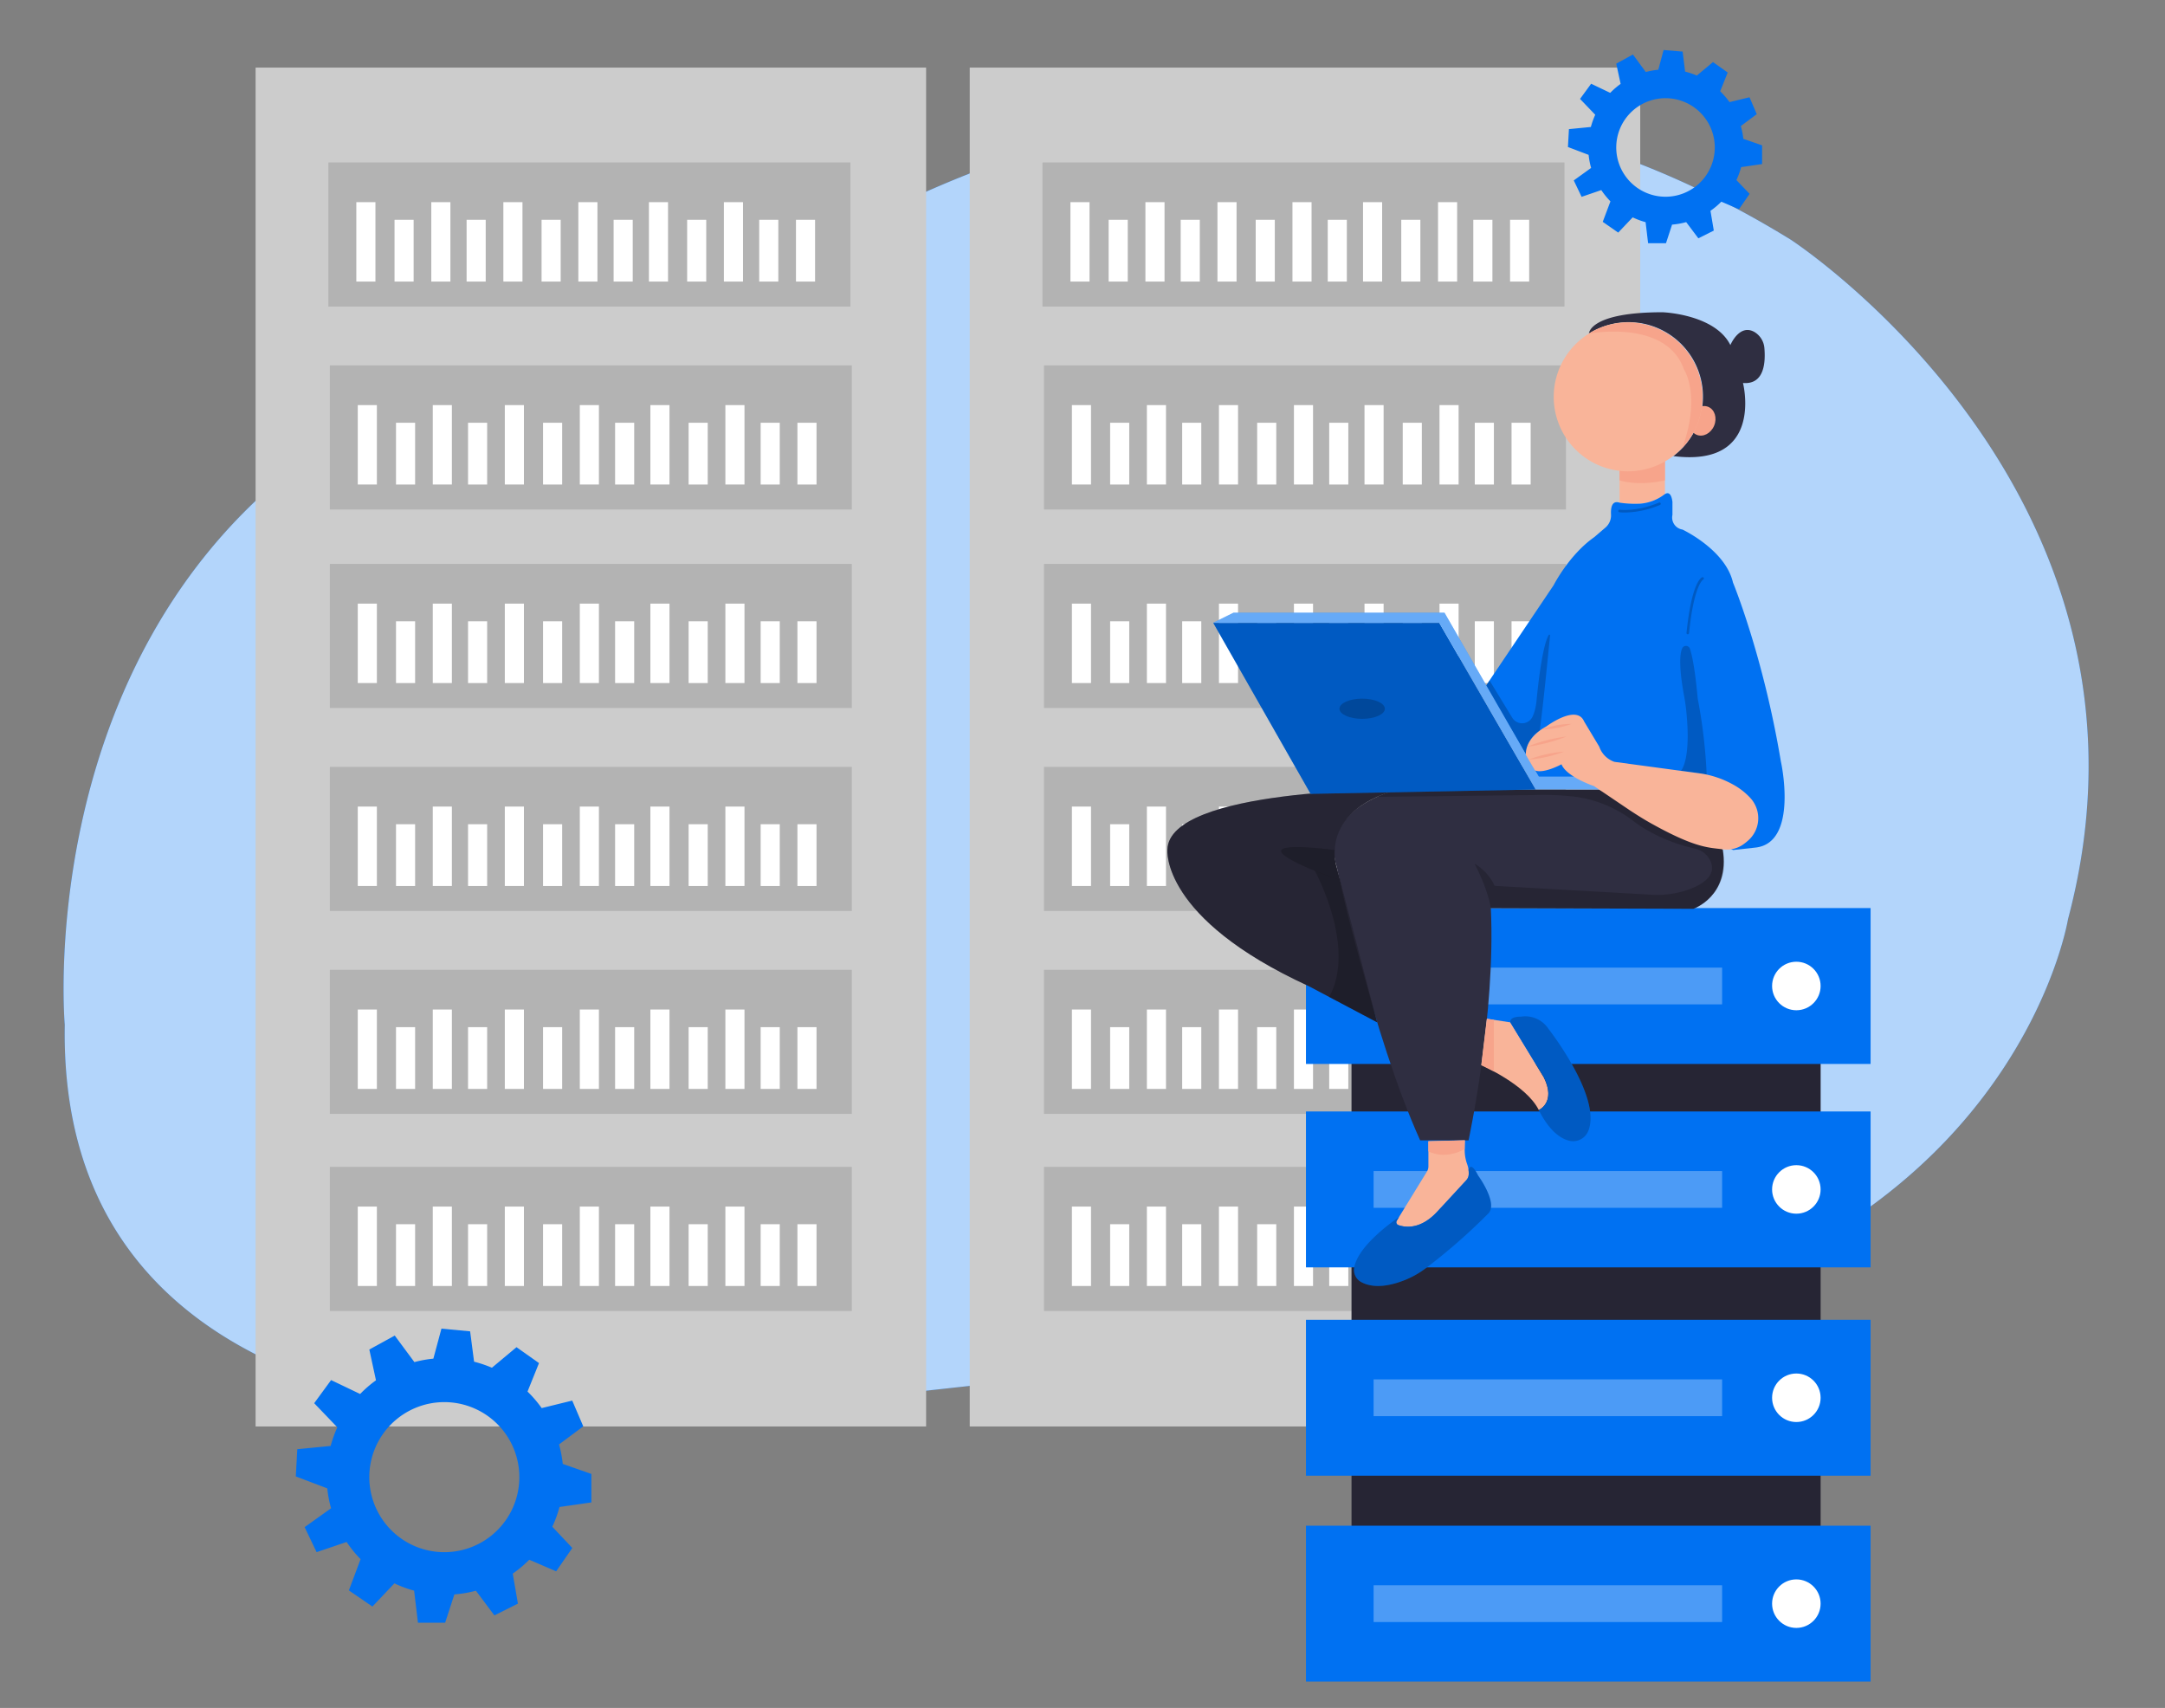 <svg
  xmlns="http://www.w3.org/2000/svg"
  width="865.76"
  height="682.89"
  viewBox="0 0 865.76 682.89"
>
  <rect x="0" y="0" width="865.76" height="682.89" fill="#808080" stroke="none"/>
  <path
    d="M245.82,567.07s-223,19.2-219.92-157.32c0,0-12.37-138.32,89.19-220.8A205.09,205.09,0,0,1,201.84,148c25.39-5.4,68.75-17.23,113.45-41.24,0,0,193.12-139,400.81-10.93,0,0,156.15,101.47,110.87,271.69,0,0-29,180.24-306.49,170.55C520.48,538.07,339.26,562,245.82,567.07Z"
    fill="#0071f2"
  />
  <path
    d="M245.82,567.07s-223,19.2-219.92-157.32c0,0-12.37-138.32,89.19-220.8A205.09,205.09,0,0,1,201.84,148c25.39-5.4,68.75-17.23,113.45-41.24,0,0,193.12-139,400.81-10.93,0,0,156.15,101.47,110.87,271.69,0,0-29,180.24-306.49,170.55C520.48,538.07,339.26,562,245.82,567.07Z"
    fill="#fff"
    opacity="0.7"
    style="isolation: isolate"
  />
  <rect x="102.21" y="27.03" width="268.13" height="543.31" fill="#ccc" />
  <rect x="131.31" y="64.95" width="208.74" height="57.62" fill="#b3b3b3" />
  <rect x="142.49" y="80.83" width="7.64" height="31.75" fill="#fff" />
  <rect x="172.47" y="80.83" width="7.64" height="31.75" fill="#fff" />
  <rect x="157.77" y="87.88" width="7.64" height="24.7" fill="#fff" />
  <rect x="186.59" y="87.88" width="7.64" height="24.7" fill="#fff" />
  <rect x="201.29" y="80.83" width="7.64" height="31.75" fill="#fff" />
  <rect x="231.27" y="80.83" width="7.64" height="31.75" fill="#fff" />
  <rect x="216.57" y="87.88" width="7.64" height="24.7" fill="#fff" />
  <rect x="245.38" y="87.88" width="7.64" height="24.7" fill="#fff" />
  <rect x="259.5" y="80.83" width="7.64" height="31.75" fill="#fff" />
  <rect x="289.48" y="80.83" width="7.64" height="31.75" fill="#fff" />
  <rect x="274.78" y="87.88" width="7.64" height="24.7" fill="#fff" />
  <rect x="303.6" y="87.88" width="7.64" height="24.7" fill="#fff" />
  <rect x="318.3" y="87.88" width="7.64" height="24.7" fill="#fff" />
  <rect x="131.9" y="146.09" width="208.74" height="57.62" fill="#b3b3b3" />
  <rect x="143.07" y="161.97" width="7.64" height="31.75" fill="#fff" />
  <rect x="173.06" y="161.97" width="7.64" height="31.75" fill="#fff" />
  <rect x="158.36" y="169.03" width="7.64" height="24.7" fill="#fff" />
  <rect x="187.17" y="169.03" width="7.64" height="24.7" fill="#fff" />
  <rect x="201.87" y="161.97" width="7.64" height="31.75" fill="#fff" />
  <rect x="231.86" y="161.97" width="7.64" height="31.75" fill="#fff" />
  <rect x="217.16" y="169.03" width="7.64" height="24.7" fill="#fff" />
  <rect x="245.97" y="169.03" width="7.64" height="24.7" fill="#fff" />
  <rect x="260.08" y="161.97" width="7.64" height="31.75" fill="#fff" />
  <rect x="290.07" y="161.97" width="7.64" height="31.75" fill="#fff" />
  <rect x="275.37" y="169.03" width="7.64" height="24.7" fill="#fff" />
  <rect x="304.18" y="169.03" width="7.64" height="24.7" fill="#fff" />
  <rect x="318.88" y="169.03" width="7.64" height="24.7" fill="#fff" />
  <rect x="131.9" y="225.47" width="208.74" height="57.62" fill="#b3b3b3" />
  <rect x="143.07" y="241.35" width="7.64" height="31.75" fill="#fff" />
  <rect x="173.06" y="241.35" width="7.64" height="31.75" fill="#fff" />
  <rect x="158.36" y="248.41" width="7.64" height="24.7" fill="#fff" />
  <rect x="187.17" y="248.41" width="7.64" height="24.7" fill="#fff" />
  <rect x="201.87" y="241.35" width="7.64" height="31.75" fill="#fff" />
  <rect x="231.86" y="241.35" width="7.64" height="31.75" fill="#fff" />
  <rect x="217.16" y="248.41" width="7.64" height="24.7" fill="#fff" />
  <rect x="245.97" y="248.41" width="7.64" height="24.7" fill="#fff" />
  <rect x="260.08" y="241.35" width="7.64" height="31.75" fill="#fff" />
  <rect x="290.07" y="241.35" width="7.64" height="31.75" fill="#fff" />
  <rect x="275.37" y="248.41" width="7.64" height="24.7" fill="#fff" />
  <rect x="304.18" y="248.41" width="7.64" height="24.7" fill="#fff" />
  <rect x="318.88" y="248.41" width="7.64" height="24.7" fill="#fff" />
  <rect x="131.9" y="306.62" width="208.74" height="57.62" fill="#b3b3b3" />
  <rect x="143.07" y="322.49" width="7.64" height="31.75" fill="#fff" />
  <rect x="173.06" y="322.49" width="7.64" height="31.75" fill="#fff" />
  <rect x="158.36" y="329.55" width="7.64" height="24.7" fill="#fff" />
  <rect x="187.17" y="329.55" width="7.64" height="24.7" fill="#fff" />
  <rect x="201.87" y="322.49" width="7.64" height="31.75" fill="#fff" />
  <rect x="231.86" y="322.49" width="7.64" height="31.75" fill="#fff" />
  <rect x="217.16" y="329.55" width="7.64" height="24.7" fill="#fff" />
  <rect x="245.97" y="329.55" width="7.64" height="24.7" fill="#fff" />
  <rect x="260.08" y="322.49" width="7.64" height="31.75" fill="#fff" />
  <rect x="290.07" y="322.49" width="7.64" height="31.75" fill="#fff" />
  <rect x="275.37" y="329.55" width="7.64" height="24.7" fill="#fff" />
  <rect x="304.18" y="329.55" width="7.64" height="24.7" fill="#fff" />
  <rect x="318.88" y="329.55" width="7.64" height="24.7" fill="#fff" />
  <rect x="131.9" y="387.76" width="208.74" height="57.62" fill="#b3b3b3" />
  <rect x="143.07" y="403.64" width="7.64" height="31.75" fill="#fff" />
  <rect x="173.06" y="403.64" width="7.64" height="31.75" fill="#fff" />
  <rect x="158.36" y="410.69" width="7.64" height="24.7" fill="#fff" />
  <rect x="187.17" y="410.69" width="7.64" height="24.7" fill="#fff" />
  <rect x="201.87" y="403.64" width="7.64" height="31.75" fill="#fff" />
  <rect x="231.86" y="403.64" width="7.64" height="31.75" fill="#fff" />
  <rect x="217.16" y="410.69" width="7.64" height="24.7" fill="#fff" />
  <rect x="245.97" y="410.69" width="7.64" height="24.7" fill="#fff" />
  <rect x="260.08" y="403.64" width="7.64" height="31.75" fill="#fff" />
  <rect x="290.07" y="403.64" width="7.64" height="31.75" fill="#fff" />
  <rect x="275.37" y="410.69" width="7.64" height="24.7" fill="#fff" />
  <rect x="304.18" y="410.69" width="7.64" height="24.7" fill="#fff" />
  <rect x="318.88" y="410.69" width="7.64" height="24.7" fill="#fff" />
  <rect x="131.9" y="466.55" width="208.74" height="57.62" fill="#b3b3b3" />
  <rect x="143.07" y="482.43" width="7.64" height="31.75" fill="#fff" />
  <rect x="173.06" y="482.43" width="7.64" height="31.75" fill="#fff" />
  <rect x="158.36" y="489.48" width="7.64" height="24.7" fill="#fff" />
  <rect x="187.17" y="489.48" width="7.64" height="24.7" fill="#fff" />
  <rect x="201.87" y="482.43" width="7.64" height="31.75" fill="#fff" />
  <rect x="231.86" y="482.43" width="7.64" height="31.75" fill="#fff" />
  <rect x="217.16" y="489.48" width="7.64" height="24.7" fill="#fff" />
  <rect x="245.97" y="489.48" width="7.64" height="24.7" fill="#fff" />
  <rect x="260.08" y="482.43" width="7.64" height="31.75" fill="#fff" />
  <rect x="290.07" y="482.43" width="7.64" height="31.75" fill="#fff" />
  <rect x="275.37" y="489.48" width="7.64" height="24.7" fill="#fff" />
  <rect x="304.18" y="489.48" width="7.64" height="24.7" fill="#fff" />
  <rect x="318.88" y="489.48" width="7.64" height="24.7" fill="#fff" />
  <rect x="387.78" y="27.03" width="268.13" height="543.31" fill="#ccc" />
  <rect x="416.88" y="64.95" width="208.74" height="57.62" fill="#b3b3b3" />
  <rect x="428.05" y="80.83" width="7.64" height="31.75" fill="#fff" />
  <rect x="458.04" y="80.83" width="7.64" height="31.75" fill="#fff" />
  <rect x="443.34" y="87.88" width="7.64" height="24.7" fill="#fff" />
  <rect x="472.15" y="87.88" width="7.64" height="24.7" fill="#fff" />
  <rect x="486.85" y="80.83" width="7.64" height="31.75" fill="#fff" />
  <rect x="516.84" y="80.83" width="7.64" height="31.75" fill="#fff" />
  <rect x="502.14" y="87.88" width="7.64" height="24.7" fill="#fff" />
  <rect x="530.95" y="87.88" width="7.64" height="24.7" fill="#fff" />
  <rect x="545.06" y="80.83" width="7.64" height="31.75" fill="#fff" />
  <rect x="575.05" y="80.83" width="7.64" height="31.75" fill="#fff" />
  <rect x="560.35" y="87.88" width="7.64" height="24.7" fill="#fff" />
  <rect x="589.16" y="87.88" width="7.64" height="24.7" fill="#fff" />
  <rect x="603.86" y="87.88" width="7.64" height="24.7" fill="#fff" />
  <rect x="417.47" y="146.09" width="208.74" height="57.62" fill="#b3b3b3" />
  <rect x="428.64" y="161.97" width="7.64" height="31.75" fill="#fff" />
  <rect x="458.63" y="161.97" width="7.64" height="31.75" fill="#fff" />
  <rect x="443.93" y="169.03" width="7.64" height="24.7" fill="#fff" />
  <rect x="472.74" y="169.03" width="7.64" height="24.7" fill="#fff" />
  <rect x="487.44" y="161.97" width="7.64" height="31.75" fill="#fff" />
  <rect x="517.43" y="161.97" width="7.64" height="31.75" fill="#fff" />
  <rect x="502.73" y="169.03" width="7.64" height="24.7" fill="#fff" />
  <rect x="531.54" y="169.03" width="7.64" height="24.7" fill="#fff" />
  <rect x="545.65" y="161.97" width="7.64" height="31.75" fill="#fff" />
  <rect x="575.64" y="161.97" width="7.64" height="31.75" fill="#fff" />
  <rect x="560.94" y="169.03" width="7.64" height="24.7" fill="#fff" />
  <rect x="589.75" y="169.03" width="7.64" height="24.7" fill="#fff" />
  <rect x="604.45" y="169.03" width="7.64" height="24.7" fill="#fff" />
  <rect x="417.47" y="225.47" width="208.74" height="57.62" fill="#b3b3b3" />
  <rect x="428.64" y="241.35" width="7.64" height="31.75" fill="#fff" />
  <rect x="458.63" y="241.35" width="7.64" height="31.75" fill="#fff" />
  <rect x="443.93" y="248.41" width="7.64" height="24.7" fill="#fff" />
  <rect x="472.74" y="248.41" width="7.64" height="24.7" fill="#fff" />
  <rect x="487.44" y="241.35" width="7.64" height="31.75" fill="#fff" />
  <rect x="517.43" y="241.35" width="7.64" height="31.75" fill="#fff" />
  <rect x="502.73" y="248.41" width="7.64" height="24.7" fill="#fff" />
  <rect x="531.54" y="248.41" width="7.64" height="24.7" fill="#fff" />
  <rect x="545.65" y="241.35" width="7.64" height="31.75" fill="#fff" />
  <rect x="575.64" y="241.35" width="7.64" height="31.75" fill="#fff" />
  <rect x="560.94" y="248.41" width="7.64" height="24.7" fill="#fff" />
  <rect x="589.75" y="248.41" width="7.64" height="24.7" fill="#fff" />
  <rect x="604.45" y="248.41" width="7.64" height="24.7" fill="#fff" />
  <rect x="417.47" y="306.62" width="208.74" height="57.62" fill="#b3b3b3" />
  <rect x="428.64" y="322.49" width="7.64" height="31.75" fill="#fff" />
  <rect x="458.63" y="322.49" width="7.64" height="31.75" fill="#fff" />
  <rect x="443.93" y="329.55" width="7.64" height="24.7" fill="#fff" />
  <rect x="472.74" y="329.55" width="7.64" height="24.7" fill="#fff" />
  <rect x="487.44" y="322.49" width="7.64" height="31.75" fill="#fff" />
  <rect x="517.43" y="322.49" width="7.64" height="31.75" fill="#fff" />
  <rect x="502.73" y="329.55" width="7.64" height="24.7" fill="#fff" />
  <rect x="531.54" y="329.55" width="7.64" height="24.7" fill="#fff" />
  <rect x="545.65" y="322.49" width="7.64" height="31.75" fill="#fff" />
  <rect x="575.64" y="322.49" width="7.64" height="31.75" fill="#fff" />
  <rect x="560.94" y="329.55" width="7.64" height="24.7" fill="#fff" />
  <rect x="589.75" y="329.55" width="7.64" height="24.7" fill="#fff" />
  <rect x="604.45" y="329.55" width="7.64" height="24.7" fill="#fff" />
  <rect x="417.47" y="387.76" width="208.74" height="57.62" fill="#b3b3b3" />
  <rect x="428.64" y="403.64" width="7.64" height="31.75" fill="#fff" />
  <rect x="458.63" y="403.64" width="7.64" height="31.75" fill="#fff" />
  <rect x="443.93" y="410.69" width="7.64" height="24.7" fill="#fff" />
  <rect x="472.74" y="410.69" width="7.64" height="24.7" fill="#fff" />
  <rect x="487.44" y="403.64" width="7.64" height="31.75" fill="#fff" />
  <rect x="517.43" y="403.64" width="7.64" height="31.75" fill="#fff" />
  <rect x="502.73" y="410.69" width="7.64" height="24.7" fill="#fff" />
  <rect x="531.54" y="410.69" width="7.64" height="24.7" fill="#fff" />
  <rect x="545.65" y="403.64" width="7.64" height="31.75" fill="#fff" />
  <rect x="575.64" y="403.64" width="7.64" height="31.75" fill="#fff" />
  <rect x="560.94" y="410.69" width="7.64" height="24.7" fill="#fff" />
  <rect x="589.75" y="410.69" width="7.64" height="24.7" fill="#fff" />
  <rect x="604.45" y="410.69" width="7.64" height="24.7" fill="#fff" />
  <rect x="417.47" y="466.55" width="208.74" height="57.62" fill="#b3b3b3" />
  <rect x="428.64" y="482.43" width="7.64" height="31.75" fill="#fff" />
  <rect x="458.63" y="482.43" width="7.64" height="31.75" fill="#fff" />
  <rect x="443.93" y="489.48" width="7.64" height="24.7" fill="#fff" />
  <rect x="472.74" y="489.48" width="7.64" height="24.7" fill="#fff" />
  <rect x="487.44" y="482.43" width="7.64" height="31.75" fill="#fff" />
  <rect x="517.43" y="482.43" width="7.64" height="31.75" fill="#fff" />
  <rect x="502.73" y="489.48" width="7.64" height="24.7" fill="#fff" />
  <rect x="531.54" y="489.48" width="7.64" height="24.7" fill="#fff" />
  <rect x="545.65" y="482.43" width="7.64" height="31.75" fill="#fff" />
  <rect x="575.64" y="482.43" width="7.64" height="31.75" fill="#fff" />
  <rect x="560.94" y="489.48" width="7.64" height="24.7" fill="#fff" />
  <rect x="589.75" y="489.48" width="7.64" height="24.7" fill="#fff" />
  <rect x="604.45" y="489.48" width="7.64" height="24.7" fill="#fff" />
  <path
    d="M236.48,600.72v-11.4l-11.44-4a46.62,46.62,0,0,0-1.49-7.79l9.69-7.23L228.83,560l-12.22,3a47.59,47.59,0,0,0-5.66-6.61L215.54,545l-9-6.35-9.83,8.21a47.82,47.82,0,0,0-7.13-2.41L188,532.31l-11.47-1.08-3.23,12a46.38,46.38,0,0,0-7.59,1.38L157.85,534l-10.16,5.58,2.66,12.31a46.45,46.45,0,0,0-6.33,5.47l-11.62-5.56-6.76,9.24,9.26,9.65a46.36,46.36,0,0,0-2.67,7.44l-13.35,1.31-.59,10.88,12.59,4.78a46.34,46.34,0,0,0,1.51,7.95l-10.57,7.55,4.79,10,12-4.07a47.45,47.45,0,0,0,5.58,6.87l-4.68,12.49,9.41,6.46,8.8-9.27a46.74,46.74,0,0,0,7.88,2.91l1.54,12.83H178l3.7-11.33a47.09,47.09,0,0,0,8.61-1.47l7.39,9.86,9.41-4.7-2.07-12a47.9,47.9,0,0,0,6.6-5.55l10.76,4.63,6.46-9.34-8-8.5a47.19,47.19,0,0,0,2.88-7.88Zm-58.8,19.89a30,30,0,1,1,30-30A30,30,0,0,1,177.68,620.61Z"
    fill="#0071f2"
  />
  <path
    d="M704.64,65.6V58.11l-7.5-2.6a31.1,31.1,0,0,0-1-5.12l6.37-4.74-2.9-6.76-8,1.94a31.44,31.44,0,0,0-3.72-4.34l3-7.5L685,24.82l-6.46,5.39a30,30,0,0,0-4.68-1.58l-1-8L665.25,20l-2.12,7.88a31.8,31.8,0,0,0-5,.91l-5.14-7-6.67,3.66,1.75,8.09a30.29,30.29,0,0,0-4.16,3.59l-7.63-3.65-4.44,6.07,6.08,6.34a31.09,31.09,0,0,0-1.75,4.88l-8.77.86L627,58.78l8.27,3.14a31.05,31.05,0,0,0,1,5.22l-6.94,5,3.14,6.56L640.34,76A31.65,31.65,0,0,0,644,80.51l-3.08,8.19L647.1,93l5.79-6.09a30.79,30.79,0,0,0,5.17,1.92l1,8.42h7.15l2.43-7.44a30.88,30.88,0,0,0,5.65-1l4.86,6.47,6.18-3.09L684,84.29a31,31,0,0,0,4.34-3.65l7.07,3,4.24-6.13L694.37,72a30.47,30.47,0,0,0,1.89-5.18ZM666,78.66A19.7,19.7,0,1,1,685.72,59,19.69,19.69,0,0,1,666,78.66Z"
    fill="#0071f2"
  />
  <rect x="540.47" y="416.57" width="187.57" height="208.74" fill="#2f2e41" />
  <rect x="540.47" y="416.57" width="187.57" height="208.74" opacity="0.2" />
  <rect x="522.24" y="363.07" width="225.79" height="62.33" fill="#0071f2" />
  <rect
    x="549.29"
    y="386.88"
    width="139.36"
    height="14.7"
    fill="#fff"
    opacity="0.3"
  />
  <circle cx="718.34" cy="394.23" r="9.7" fill="#fff" />
  <rect x="522.24" y="444.4" width="225.79" height="62.33" fill="#0071f2" />
  <rect
    x="549.29"
    y="468.22"
    width="139.36"
    height="14.7"
    fill="#fff"
    opacity="0.3"
  />
  <circle cx="718.34" cy="475.57" r="9.7" fill="#fff" />
  <rect x="522.24" y="527.7" width="225.79" height="62.33" fill="#0071f2" />
  <rect
    x="549.29"
    y="551.52"
    width="139.36"
    height="14.7"
    fill="#fff"
    opacity="0.3"
  />
  <circle cx="718.34" cy="558.87" r="9.7" fill="#fff" />
  <rect x="522.24" y="610.02" width="225.79" height="62.33" fill="#0071f2" />
  <rect
    x="549.29"
    y="633.84"
    width="139.36"
    height="14.7"
    fill="#fff"
    opacity="0.3"
  />
  <circle cx="718.34" cy="641.19" r="9.7" fill="#fff" />
  <path
    d="M697,153.13s8.7,33.88-27.87,29.23a29.77,29.77,0,0,0-33.73-49c0-.34.65-8.51,29.31-8.51,1,0,21.2,1,27.25,13.12,0,0,3.64-8.75,9.7-5.18a8.27,8.27,0,0,1,3.9,6.35C706,144.33,705.82,153.87,697,153.13Z"
    fill="#2f2e41"
  />
  <path
    d="M665.79,181.46v16.09l-.23.15a18.34,18.34,0,0,1-9.8,3.7,43.06,43.06,0,0,1-8.13-.42V181.46Z"
    fill="#f9b499"
  />
  <path d="M647.63,181.46v10.59s7.06,2.53,18.16,0V181.46Z" fill="#f7a48b" />
  <path
    d="M702.12,338.87l-9.08,1-63.57-29.26H615.34l-21.19-36.33L621.27,234s6.18-12.18,16.27-19.24l4.48-3.84a6.41,6.41,0,0,0,2.21-5.18c-.14-2.6.28-5.79,3.4-4.76a43.06,43.06,0,0,0,8.13.42,18.34,18.34,0,0,0,9.8-3.7l.23-.15c1.17-.72,2.51-.59,3,3.08v5.26a4.85,4.85,0,0,0,4,5.84S690,219.8,693,232.92c0,0,12.11,29.26,19.17,71.65C712.21,304.57,719.28,336.86,702.12,338.87Z"
    fill="#0071f2"
  />
  <g opacity="0.2">
    <path
      d="M649.77,204.93a17.27,17.27,0,0,1-2.21-.12.51.51,0,0,1-.43-.58.49.49,0,0,1,.57-.42c.07,0,6.63.9,15.67-2.84a.51.51,0,1,1,.38.94A37.23,37.23,0,0,1,649.77,204.93Z"
    />
  </g>
  <path
    d="M672.2,308.16s4.12-4,2.15-23.63c-.21-2.13-.52-4.25-.91-6.35-.86-4.57-2.54-15.1-.73-19a1.66,1.66,0,0,1,3.07.2c.77,2.28,2,7.6,3.13,20a209.58,209.58,0,0,1,3.57,30.34S677.6,308.72,672.2,308.16Z"
    opacity="0.2"
  />
  <g opacity="0.2">
    <path
      d="M674.88,253.61h0a.51.51,0,0,1-.46-.55c2-19.9,5.81-22.07,6.24-22.25a.5.5,0,0,1,.66.27.49.49,0,0,1-.25.65c-.1.06-3.73,2.35-5.64,21.43A.52.52,0,0,1,674.88,253.61Z"
    />
  </g>
  <path
    d="M594.15,274.29l1.5-2.22,9.08,14.9a4.62,4.62,0,0,0,8.15-.48,15.37,15.37,0,0,0,.87-2.43,23.65,23.65,0,0,0,.71-4.09c.47-5,2.24-21.71,4.88-26.1a.28.28,0,0,1,.51.18c-.5,5.23-3,30.64-4.17,38.13a11.21,11.21,0,0,0-5.44,9.69Z"
    opacity="0.2"
  />
  <path
    d="M558.83,315.67s-31.78,7.56-24.21,31.28c0,0,14.12,66.6,33.29,109h19.34s10.94-50.46,8.92-92.84l81,.26s14.65-4.9,11.72-23.77l-49.4-23.89Z"
    fill="#2f2e41"
  />
  <path
    d="M558.83,315.67s-91.32-.51-92,24c0,0-2.89,27.44,56.65,54.68l27.22,14.4L534.62,347S526.54,324.75,558.83,315.67Z"
    fill="#2f2e41"
  />
  <path
    d="M558.83,315.67s-91.32-.51-92,24c0,0-2.89,27.44,56.65,54.68l27.22,14.4L534.62,347S526.54,324.75,558.83,315.67Z"
    opacity="0.2"
  />
  <path
    d="M533.75,339.88s-24.87-3.45-21.08,1.3c0,0,2.34,3.61,23.24,10.74C535.91,351.92,532.88,343.92,533.75,339.88Z"
    opacity="0.2"
  />
  <path
    d="M525.81,348.2s16.76,30.43,5.72,50.41l19.21,10.16s-13.53-46.83-14.83-56.85Z"
    opacity="0.2"
  />
  <path
    d="M596.17,363.09s-1-7.33-6.55-17.79a20.2,20.2,0,0,1,8.08,8.89l62.65,3.55a37.22,37.22,0,0,0,16.08-2.52c5.07-2.05,9.67-5.38,7.76-10.5a8.91,8.91,0,0,0-6.46-5.43c-5.13-1.15-15.74-4.21-24.91-11.28a48.48,48.48,0,0,0-25-9.68,113.94,113.94,0,0,0-15-.43l-62.11.71s5.07-2.94,8.09-2.94l80.68,0,49.4,23.89s4.72,16-11.72,23.77Z"
    opacity="0.2"
  />
  <path
    d="M615.34,443.82c-5-10.09-23-17.94-23-17.94l2.23-18.54,9.35,1.42,13.39,21.94C622.4,440.79,615.34,443.82,615.34,443.82Z"
    fill="#f9b499"
  />
  <polygon
    points="594.62 407.34 597.37 407.76 597.37 428.37 592.4 425.88 594.62 407.34"
    fill="#f7a48b"
  />
  <path
    d="M635.18,452.07a6.55,6.55,0,0,1-7.41,4.09c-3.34-.73-8-3.53-12.43-12.34,0,0,7.06-3,2-13.12L604,408.76s-.74-2.28,4.31-2.28a11.08,11.08,0,0,1,10.9,4.88S640.56,438.58,635.18,452.07Z"
    fill="#0071f2"
  />
  <path
    d="M635.18,452.07a6.55,6.55,0,0,1-7.41,4.09c-3.34-.73-8-3.53-12.43-12.34,0,0,7.06-3,2-13.12L604,408.76s-.74-2.28,4.31-2.28a11.08,11.08,0,0,1,10.9,4.88S640.56,438.58,635.18,452.07Z"
    opacity="0.2"
  />
  <path
    d="M587.33,469.56a3.74,3.74,0,0,1-1,2.35L575,484.18c-6.9,7.67-13.23,6.59-15.86,5.64a1.19,1.19,0,0,1-.6-1.73l.86-1.4h0l11.21-18.24a4,4,0,0,0,.59-2.11v-10l14.59-.37c-.11,1.72-.1,3.22-.06,4.44a16.48,16.48,0,0,0,.92,4.93,10.42,10.42,0,0,1,.6,2.37A9.87,9.87,0,0,1,587.33,469.56Z"
    fill="#f9b499"
  />
  <path
    d="M595.16,485.19a236.15,236.15,0,0,1-25,21.88,36.34,36.34,0,0,1-7.76,4.48c-9.76,4.06-15.4,2.6-18.27.94a5.5,5.5,0,0,1-2.59-5.73c1.66-9.28,17.36-19.74,17.86-20.07l-.86,1.4a1.19,1.19,0,0,0,.6,1.73c2.63.95,9,2,15.86-5.64l11.32-12.27a3.74,3.74,0,0,0,1-2.35,9.87,9.87,0,0,0-.09-1.89l.1-.06s.76-3.61,3.78,2.44C591.12,470.05,599.2,481.15,595.16,485.19Z"
    fill="#0071f2"
  />
  <path
    d="M595.16,485.19a236.15,236.15,0,0,1-25,21.88,36.34,36.34,0,0,1-7.76,4.48c-9.76,4.06-15.4,2.6-18.27.94a5.5,5.5,0,0,1-2.59-5.73c1.66-9.28,17.36-19.74,17.86-20.07l-.86,1.4a1.19,1.19,0,0,0,.6,1.73c2.63.95,9,2,15.86-5.64l11.32-12.27a3.74,3.74,0,0,0,1-2.35,9.87,9.87,0,0,0-.09-1.89l.1-.06s.76-3.61,3.78,2.44C591.12,470.05,599.2,481.15,595.16,485.19Z"
    opacity="0.2"
  />
  <path d="M571.19,456.3v4s6.07,3.71,14.51-.85l.08-3.54Z" fill="#f7a48b" />
  <polygon
    points="485.17 249.07 524.09 317.41 614.1 315.67 575.55 249.07 485.17 249.07"
    fill="#0071f2"
  />
  <polygon
    points="485.17 249.07 524.09 317.41 614.1 315.67 575.55 249.07 485.17 249.07"
    opacity="0.2"
  />
  <path
    d="M493.24,245l-8.07,4h90.38l38.55,66.6,25.41,0-2.09-1.41s-5.93-2.65-7.95-3.66H615.34L577.64,245Z"
    fill="#0071f2"
  />
  <path
    d="M493.24,245l-8.07,4h90.38l38.55,66.6,25.41,0-2.09-1.41s-5.93-2.65-7.95-3.66H615.34L577.64,245Z"
    fill="#fff"
    opacity="0.4"
  />
  <ellipse cx="544.71" cy="283.38" rx="9.08" ry="4.04" opacity="0.2" />
  <ellipse
    cx="680.81"
    cy="168.27"
    rx="6.05"
    ry="5.05"
    transform="translate(262.15 730.89) rotate(-67.23)"
    fill="#f7a48b"
  />
  <path
    d="M680.81,158.68a29.76,29.76,0,0,1-8,20.3A29.94,29.94,0,0,1,651,188.45a29.76,29.76,0,0,1-15.69-55h0a29.77,29.77,0,0,1,45.46,25.29Z"
    fill="#f9b499"
  />
  <path
    d="M680.81,158.68a29.76,29.76,0,0,1-8,20.3h0c7.53-21.14.55-31.33.55-31.33-7.06-20.18-38-14.26-38-14.26a29.77,29.77,0,0,1,45.46,25.29Z"
    fill="#f7a48b"
  />
  <path
    d="M699.72,335.45a20.76,20.76,0,0,1-3,2.44,11.39,11.39,0,0,1-7.77,1.69c-5.28-.71-10.46-.3-27.7-9.82C658,328,654.83,326,651.78,324l-14.36-9.7s-11-3.66-13-8.71c0,0-7.07,3.88-10.6,2.45l-1-1.67-2.61-4.48s-1-6.39,8.13-11.43c0,0,12.11-9.08,15.13-2l6.06,10.09a9.82,9.82,0,0,0,6.05,6.06l33.64,4.54a38.35,38.35,0,0,1,14.21,4.75,26.94,26.94,0,0,1,6.66,5.31,10.94,10.94,0,0,1,1.43,2A11.88,11.88,0,0,1,699.72,335.45Z"
    fill="#f9b499"
  />
  <path
    d="M626.44,294.47a63.49,63.49,0,0,1-15.73,4.08,63.82,63.82,0,0,1,15.73-4.08Z"
    fill="#f7a48b"
  />
  <path
    d="M625.43,300.53a50.73,50.73,0,0,1-14.13,3.17,50.89,50.89,0,0,1,14.13-3.17Z"
    fill="#f7a48b"
  />
  <path
    d="M628.46,289.43a36.66,36.66,0,0,1-12.08,2.25,36.35,36.35,0,0,1,12.08-2.25Z"
    fill="#f7a48b"
  />
</svg>
